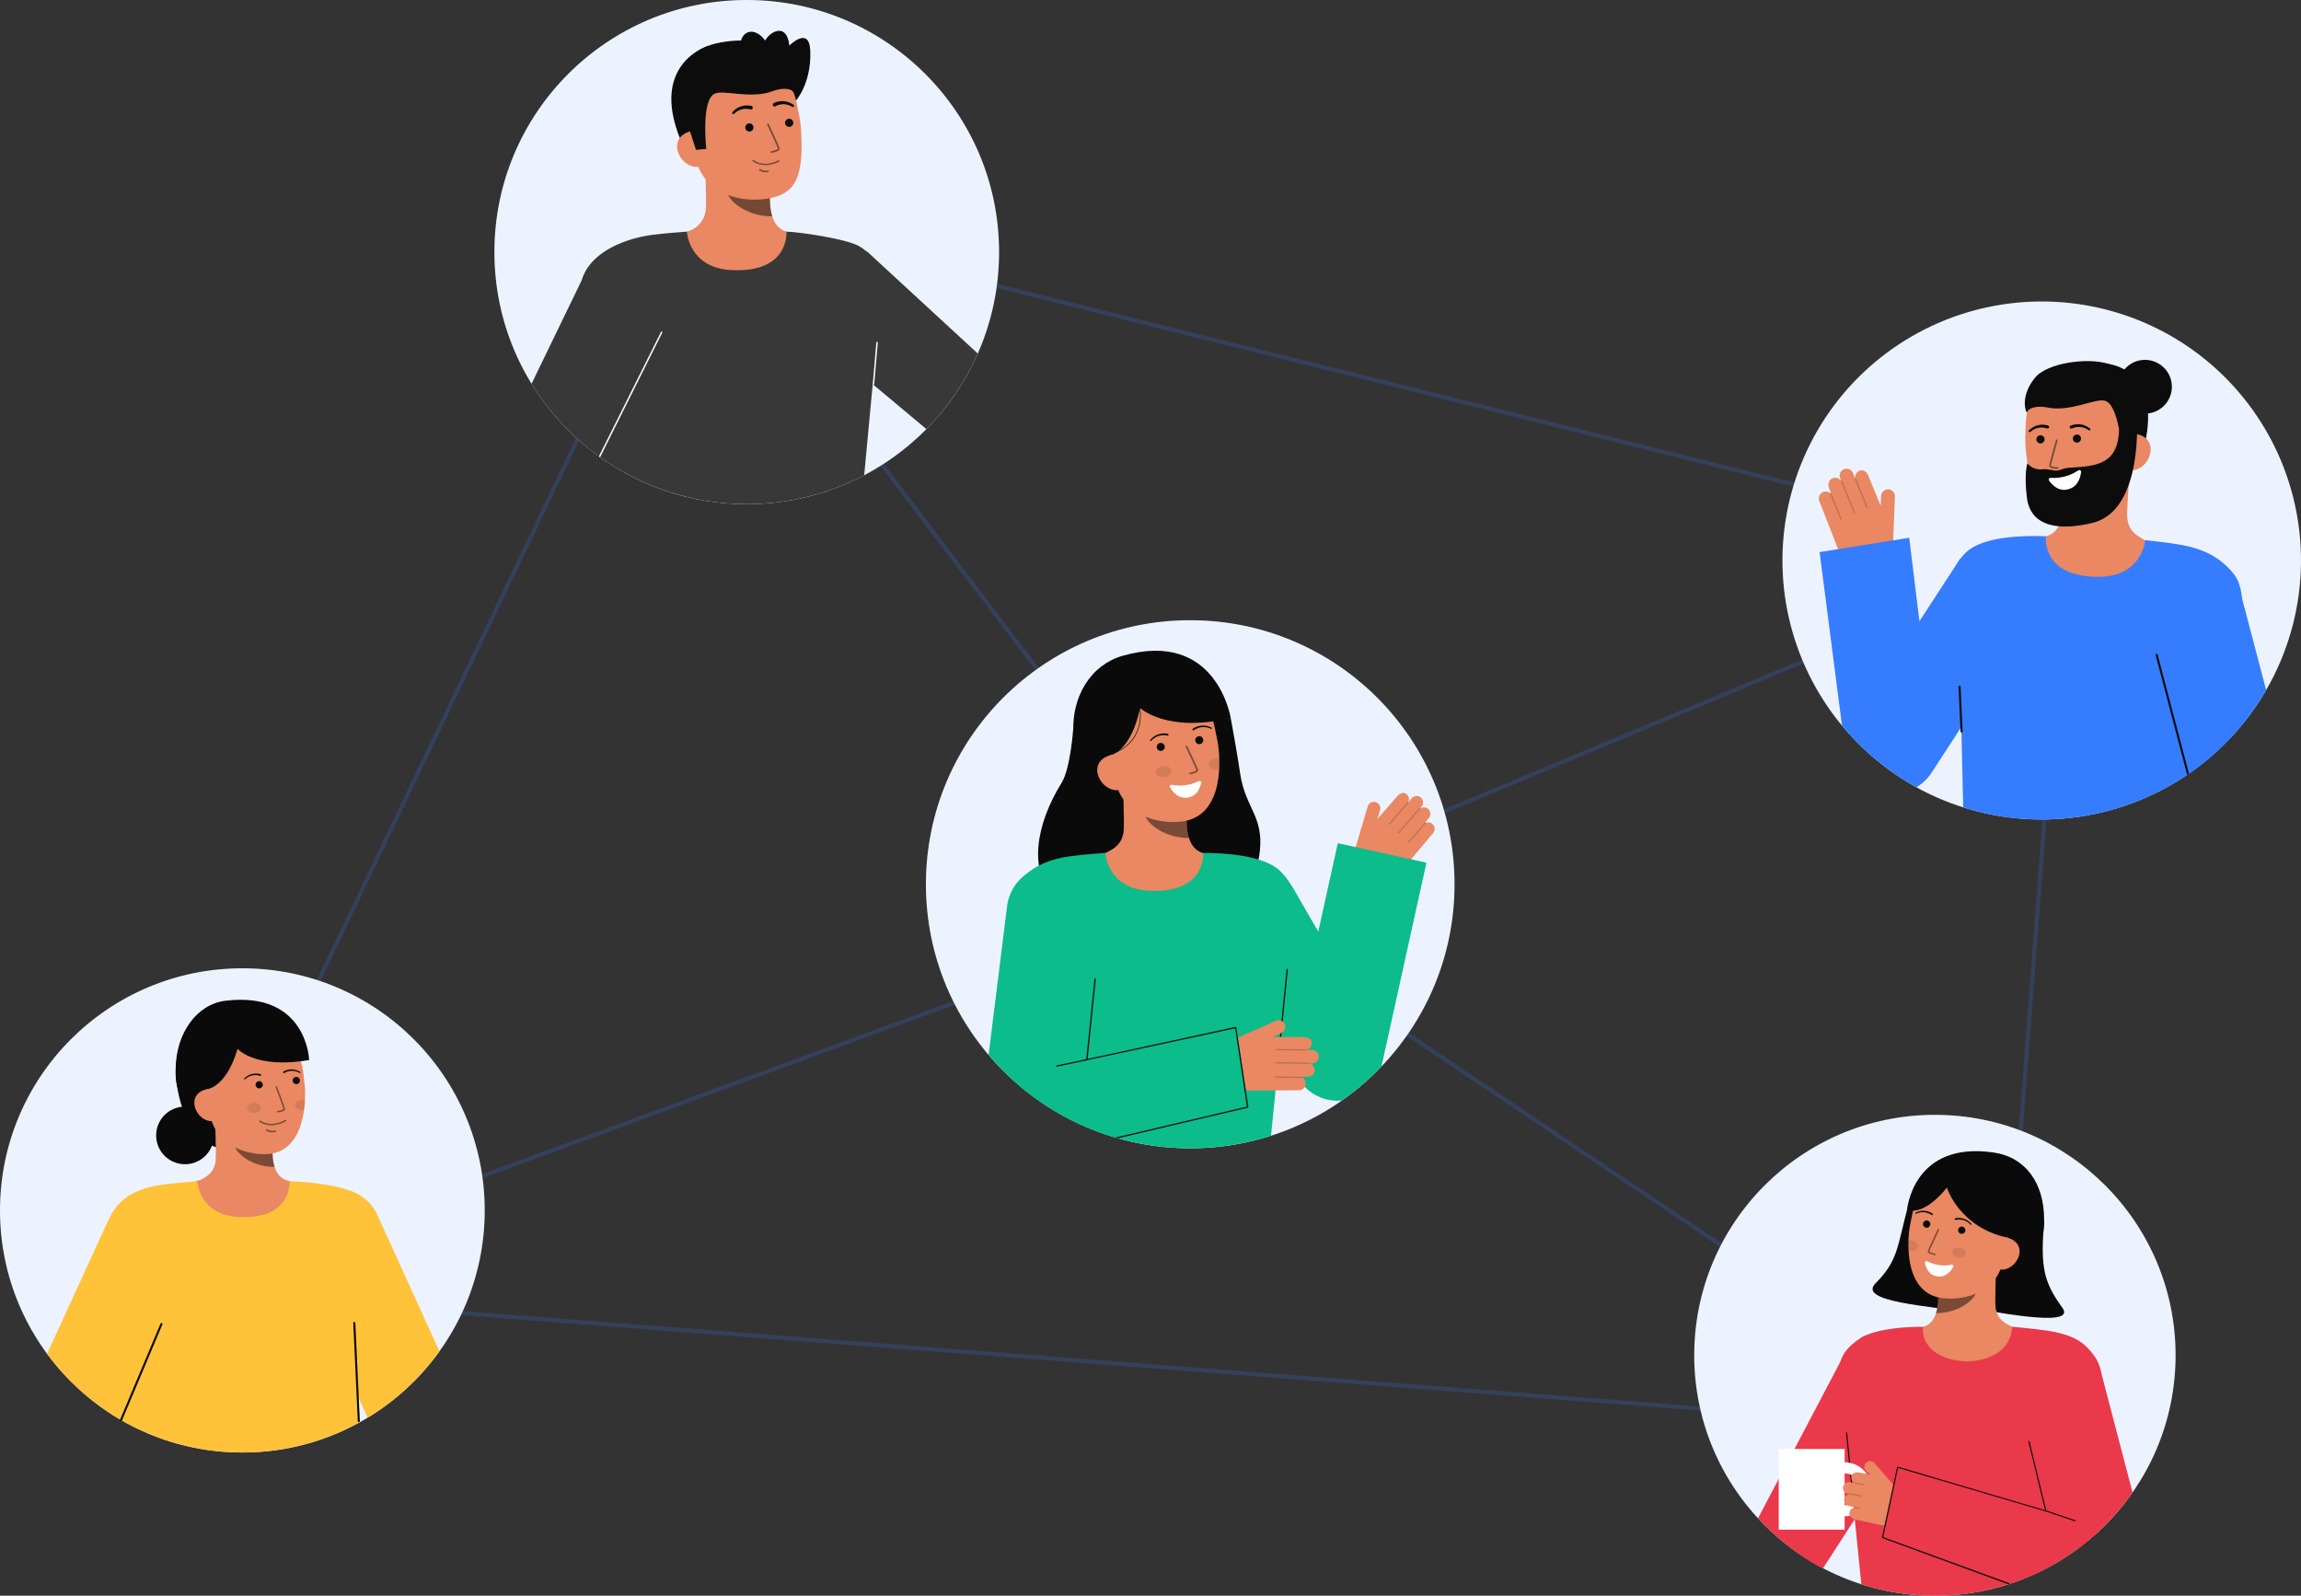 <svg width="398" height="276" viewBox="0 0 398 276" fill="none" xmlns="http://www.w3.org/2000/svg">
<rect x="0" y="0" width="398" height="276" fill="#333333" stroke="none"/>
<g clip-path="url(#clip0_1_252)">
<path opacity="0.2" d="M119.025 35.781L118.742 35.71L28.928 223.547L345.542 247.963L345.899 247.99L357.5 95.509L357.523 95.209L119.025 35.781ZM209.979 156.578L30.174 222.595L119.008 36.809L209.979 156.578ZM210.506 157.144L344.249 247.146L31.135 223.002L210.506 157.144ZM210.671 156.311L119.836 36.717L356.013 95.566L210.671 156.311ZM345.26 246.968L211.302 156.82L356.743 96.034L345.26 246.968Z" fill="#367CFF"/>
<path d="M397.966 98.684C397.68 105.916 395.645 112.97 392.036 119.245C388.427 125.52 383.351 130.829 377.241 134.718C371.132 138.607 364.171 140.96 356.953 141.577C349.734 142.194 342.474 141.056 335.792 138.26C332.658 136.948 329.686 135.28 326.934 133.289C321.674 129.496 317.296 124.612 314.099 118.972V118.967C310.691 112.935 308.73 106.196 308.369 99.279C308.008 92.362 309.258 85.455 312.02 79.102C314.781 72.749 318.981 67.122 324.287 62.663C329.593 58.205 335.862 55.036 342.601 53.406C349.34 51.776 356.366 51.73 363.126 53.27C369.886 54.81 376.196 57.895 381.562 62.283C386.927 66.671 391.2 72.242 394.047 78.558C396.893 84.873 398.234 91.763 397.965 98.684L397.966 98.684Z" fill="white"/>
<path opacity="0.09" d="M397.966 98.684C397.68 105.916 395.645 112.97 392.036 119.245C388.427 125.52 383.351 130.829 377.241 134.718C371.132 138.607 364.171 140.96 356.953 141.577C349.734 142.194 342.474 141.056 335.792 138.26C332.658 136.948 329.686 135.28 326.934 133.289C321.674 129.496 317.296 124.612 314.099 118.972V118.967C310.691 112.935 308.73 106.196 308.369 99.279C308.008 92.362 309.258 85.455 312.02 79.102C314.781 72.749 318.981 67.122 324.287 62.663C329.593 58.205 335.862 55.036 342.601 53.406C349.34 51.776 356.366 51.73 363.126 53.27C369.886 54.81 376.196 57.895 381.562 62.283C386.927 66.671 391.2 72.242 394.047 78.558C396.893 84.873 398.234 91.763 397.965 98.684L397.966 98.684Z" fill="#367CFF"/>
<path d="M363.757 62.831C363.757 62.831 374.478 62.962 370.782 77.722L369.775 77.771L367.731 77.87" fill="#0C0C0C"/>
<path d="M351.786 93.207C351.836 93.203 352.033 102.409 362.745 102.022C370.161 101.755 373.102 94.02 373.272 94.027C372.482 93.827 371.148 93.528 370.802 93.326C369.662 92.656 368.246 91.95 367.959 89.676C367.793 88.366 368.419 81.72 368.357 80.398L356.908 82.489C356.958 85.277 357.818 91.769 353.883 92.76C353.228 92.924 352.524 93.071 351.786 93.207Z" fill="#E98862"/>
<path opacity="0.52" d="M356.448 90.22C356.648 89.654 356.785 89.069 356.858 88.473C357.035 87.115 357.064 85.741 356.942 84.377C359.261 84.155 361.472 83.288 363.322 81.874C363.503 82.659 364.53 86.103 364.179 86.829C363.519 88.203 360.58 90.38 356.448 90.22Z" fill="#0C0C0C"/>
<path d="M359.047 88.593C363.535 88.272 368.949 85.543 369.137 79.468L369.307 73.987C369.495 67.912 366.452 62.889 360.728 62.713C355.003 62.534 350.571 67.328 350.383 73.402L350.308 75.828C350.297 76.662 350.342 77.496 350.445 78.324C350.699 80.512 351.093 83.84 352.536 86.113C353.898 88.258 356.179 88.798 359.047 88.593Z" fill="#E98862"/>
<path d="M368.724 81.308C370.464 81.362 371.932 79.546 371.986 77.808C372.04 76.07 370.659 75.068 368.919 75.014L367.986 76.151L367.228 81.262L368.724 81.308Z" fill="#E98862"/>
<path d="M350.678 80.158C350.992 80.53 351.394 80.818 351.848 80.995C352.303 81.173 352.794 81.234 353.278 81.173C354.312 81.043 354.999 81.467 355.863 81.382C356.588 81.31 356.713 80.975 357.951 80.902C362.728 80.62 366.313 80.319 366.545 74.33L369.585 71.633C369.585 71.633 370.944 88.228 361.959 90.433C356.438 91.788 351.26 91.293 350.594 86.113C350.053 81.904 350.678 80.158 350.678 80.158Z" fill="#0C0C0C"/>
<path d="M352.941 76.692C353.331 76.692 353.647 76.377 353.647 75.988C353.647 75.599 353.331 75.283 352.941 75.283C352.551 75.283 352.236 75.599 352.236 75.988C352.236 76.377 352.551 76.692 352.941 76.692Z" fill="#0C0C0C"/>
<path d="M359.244 76.561C359.633 76.561 359.949 76.246 359.949 75.856C359.949 75.467 359.633 75.152 359.244 75.152C358.854 75.152 358.538 75.467 358.538 75.856C358.538 76.246 358.854 76.561 359.244 76.561Z" fill="#0C0C0C"/>
<path d="M367.044 78.483C367.044 78.483 366.613 69.876 364.013 69.297C362.281 68.912 358.022 71.298 354.131 70.483C352.429 70.127 350.8 70.519 350.62 71.322C350.549 71.64 349.202 68.82 351.941 65.389C354.121 62.657 361.21 61.888 364.363 62.854C373.096 65.53 369.271 75.4 369.271 75.4L368.826 78.356L367.044 78.483Z" fill="#0C0C0C"/>
<path d="M371.012 71.543C373.582 71.543 375.666 69.461 375.666 66.893C375.666 64.326 373.582 62.244 371.012 62.244C368.442 62.244 366.358 64.326 366.358 66.893C366.358 69.461 368.442 71.543 371.012 71.543Z" fill="#0C0C0C"/>
<g opacity="0.52">
<path d="M355.948 81.105H355.937C355.376 81.089 354.438 81 354.449 80.581C354.459 80.234 355.516 76.513 355.637 76.089C355.647 76.053 355.672 76.022 355.705 76.004C355.738 75.985 355.777 75.981 355.813 75.991C355.85 76.001 355.881 76.026 355.899 76.059C355.918 76.092 355.922 76.131 355.912 76.167C355.442 77.815 354.741 80.353 354.734 80.588C354.787 80.688 355.364 80.802 355.945 80.818C355.982 80.818 356.019 80.832 356.046 80.859C356.073 80.885 356.089 80.921 356.089 80.959C356.089 80.997 356.075 81.034 356.048 81.061C356.022 81.088 355.986 81.103 355.948 81.103V81.105Z" fill="#0C0C0C"/>
</g>
<path d="M354.241 73.593C353.662 73.422 353.047 73.41 352.461 73.558C352.173 73.628 351.897 73.742 351.643 73.895C351.391 74.045 351.159 74.226 350.952 74.433C350.917 74.466 350.895 74.51 350.892 74.558C350.89 74.606 350.906 74.653 350.938 74.689C350.97 74.725 351.015 74.747 351.063 74.749C351.111 74.752 351.158 74.735 351.194 74.703L351.205 74.694C351.398 74.52 351.612 74.372 351.841 74.252C352.067 74.132 352.31 74.047 352.562 74C353.058 73.903 353.571 73.939 354.049 74.104L354.068 74.111C354.101 74.124 354.137 74.13 354.174 74.129C354.21 74.128 354.245 74.12 354.278 74.105C354.311 74.09 354.341 74.069 354.366 74.042C354.39 74.016 354.409 73.984 354.422 73.951C354.434 73.916 354.44 73.88 354.438 73.844C354.437 73.808 354.428 73.773 354.413 73.74C354.397 73.707 354.375 73.678 354.348 73.654C354.321 73.63 354.29 73.611 354.256 73.599L354.241 73.593Z" fill="#0C0C0C"/>
<path d="M358.398 74.104C358.857 73.894 359.365 73.808 359.868 73.857C360.123 73.879 360.373 73.94 360.61 74.037C360.85 74.135 361.077 74.262 361.286 74.416L361.297 74.424C361.336 74.449 361.383 74.458 361.428 74.45C361.474 74.442 361.515 74.416 361.542 74.379C361.57 74.342 361.582 74.295 361.576 74.249C361.57 74.203 361.547 74.161 361.511 74.132C361.285 73.945 361.037 73.787 360.771 73.663C360.503 73.535 360.218 73.449 359.924 73.406C359.326 73.317 358.716 73.389 358.156 73.616C358.09 73.644 358.038 73.697 358.011 73.763C357.985 73.83 357.985 73.904 358.012 73.97C358.04 74.036 358.092 74.089 358.158 74.117C358.224 74.144 358.299 74.145 358.365 74.119L358.378 74.113L358.398 74.104Z" fill="#0C0C0C"/>
<path d="M386.978 116.195C386.58 119.205 386.19 123.339 385.842 127.613C384.483 129.058 383.03 130.412 381.492 131.665C380.515 132.458 379.506 133.212 378.466 133.927C372.84 137.763 366.416 140.271 359.678 141.262C352.94 142.253 346.064 141.701 339.571 139.647C339.483 135.677 339.362 130.321 339.242 125.415C339.105 119.755 338.966 114.687 338.891 113.022C338.584 106.414 336.83 102.005 338.156 98.399C338.552 97.332 339.189 96.37 340.018 95.589C343.107 92.569 350.779 92.638 353.856 92.758C353.909 92.76 352.959 99.854 363.083 99.768C370.524 99.707 371.082 93.425 371.082 93.425C371.082 93.425 374.749 93.806 377.184 94.229C381.167 94.926 383.757 96.385 385.772 98.565C387.652 100.597 388.761 102.754 386.978 116.195Z" fill="#367CFF"/>
<path d="M327.459 93.457L327.765 85.887C327.772 85.721 327.744 85.555 327.684 85.4C327.623 85.245 327.53 85.104 327.412 84.986C327.293 84.869 327.152 84.778 326.996 84.718C326.84 84.658 326.674 84.632 326.507 84.64C326.2 84.664 325.914 84.802 325.703 85.026C325.492 85.25 325.372 85.544 325.365 85.852L325.3 87.475L323.16 82.277C322.932 81.695 322.28 81.126 321.643 81.424C321.39 81.523 321.179 81.704 321.043 81.938C320.906 82.173 320.854 82.446 320.893 82.714C320.887 82.715 320.881 82.716 320.876 82.718C320.872 82.721 320.868 82.723 320.864 82.726L320.513 81.829C320.448 81.662 320.346 81.513 320.216 81.39C320.086 81.268 319.93 81.177 319.76 81.123C319.589 81.068 319.409 81.053 319.232 81.077C319.055 81.101 318.885 81.164 318.736 81.262C318.504 81.421 318.333 81.655 318.252 81.924C318.172 82.194 318.187 82.483 318.294 82.743L318.443 83.124C318.434 83.134 318.427 83.145 318.422 83.157C318.261 82.922 318.022 82.753 317.747 82.678C317.473 82.603 317.18 82.629 316.923 82.749C316.645 82.89 316.43 83.13 316.321 83.422C316.213 83.714 316.218 84.036 316.337 84.324L316.708 85.273C316.693 85.263 316.677 85.257 316.659 85.255C316.642 85.253 316.624 85.255 316.607 85.261C316.588 85.27 316.572 85.284 316.56 85.301C316.359 85.132 316.107 85.034 315.844 85.021C315.581 85.008 315.322 85.082 315.105 85.232C314.881 85.393 314.718 85.626 314.642 85.891C314.566 86.157 314.583 86.441 314.688 86.696L317.82 94.702C318.258 95.822 319.021 96.786 320.011 97.47C321.001 98.154 322.173 98.527 323.377 98.541C324.415 98.553 325.417 98.161 326.17 97.447C326.923 96.733 327.367 95.754 327.409 94.718L327.459 93.457Z" fill="#E98862"/>
<g opacity="0.2">
<path d="M322.985 87.871C322.958 87.881 322.928 87.881 322.901 87.869C322.875 87.858 322.854 87.836 322.843 87.809L320.815 82.863C320.808 82.849 320.805 82.834 320.804 82.819C320.804 82.804 320.806 82.789 320.812 82.775C320.817 82.761 320.825 82.748 320.836 82.738C320.846 82.727 320.859 82.719 320.873 82.713C320.887 82.707 320.902 82.704 320.917 82.705C320.932 82.705 320.947 82.708 320.961 82.714C320.974 82.721 320.987 82.729 320.997 82.74C321.007 82.752 321.015 82.765 321.02 82.779L323.048 87.726C323.053 87.739 323.056 87.754 323.056 87.768C323.056 87.783 323.053 87.797 323.047 87.81C323.042 87.824 323.034 87.836 323.023 87.846C323.013 87.856 323.001 87.865 322.987 87.87L322.985 87.871Z" fill="#0C0C0C"/>
</g>
<g opacity="0.2">
<path d="M320.826 88.825C320.799 88.835 320.769 88.835 320.742 88.823C320.715 88.812 320.694 88.79 320.683 88.763L318.42 83.242C318.409 83.215 318.41 83.185 318.421 83.159C318.433 83.132 318.454 83.111 318.481 83.1C318.508 83.09 318.537 83.091 318.564 83.102C318.59 83.113 318.612 83.134 318.624 83.16L320.887 88.681C320.898 88.708 320.898 88.738 320.886 88.765C320.875 88.792 320.853 88.814 320.826 88.825V88.825Z" fill="#0C0C0C"/>
</g>
<g opacity="0.2">
<path d="M318.493 89.871C318.466 89.882 318.436 89.881 318.409 89.869C318.382 89.858 318.361 89.836 318.351 89.809L316.545 85.406C316.534 85.379 316.534 85.348 316.546 85.321C316.557 85.294 316.579 85.273 316.606 85.261C316.633 85.25 316.663 85.251 316.69 85.262C316.717 85.273 316.739 85.295 316.75 85.322L318.556 89.724C318.568 89.752 318.567 89.782 318.556 89.809C318.545 89.836 318.523 89.858 318.496 89.869L318.493 89.871Z" fill="#0C0C0C"/>
</g>
<path d="M352.543 105.325L334.101 133.649C333.43 134.678 332.532 135.54 331.475 136.169C329.903 135.303 328.387 134.341 326.933 133.289C323.836 131.056 321.037 128.438 318.605 125.496L314.731 95.494L330.233 93.012L332.001 107.454L339.084 96.576L352.543 105.325Z" fill="#367CFF"/>
<path d="M354.705 82.65C356.397 82.762 358.077 82.308 359.482 81.359C359.53 81.327 359.587 81.309 359.646 81.307C359.705 81.306 359.763 81.321 359.813 81.351C359.863 81.381 359.904 81.425 359.93 81.478C359.956 81.53 359.967 81.589 359.961 81.647C359.848 82.645 359.355 84.481 357.258 84.715C355.905 84.866 354.924 83.827 354.429 83.137C354.395 83.089 354.375 83.032 354.372 82.974C354.369 82.915 354.383 82.857 354.412 82.806C354.441 82.755 354.484 82.713 354.536 82.685C354.588 82.658 354.646 82.646 354.705 82.65Z" fill="white"/>
<path d="M391.979 119.378C389.254 124.072 385.701 128.235 381.492 131.665C380.515 132.458 379.506 133.212 378.466 133.927L371.263 106.553L387.484 102.291L391.979 119.378Z" fill="#367CFF"/>
<path d="M378.623 133.82C378.572 133.854 378.516 133.891 378.466 133.927C378.415 133.963 378.363 133.998 378.311 134.032L372.822 113.178L373.168 113.088L378.623 133.82Z" fill="#0C0C0C"/>
<path d="M339.286 126.704C339.241 126.702 339.199 126.684 339.167 126.652C339.135 126.621 339.117 126.578 339.115 126.534L338.761 118.763C338.759 118.715 338.775 118.669 338.807 118.634C338.839 118.599 338.884 118.579 338.931 118.576C338.978 118.574 339.025 118.591 339.06 118.623C339.095 118.655 339.115 118.699 339.118 118.747L339.471 126.518C339.473 126.565 339.457 126.611 339.425 126.646C339.393 126.681 339.349 126.702 339.301 126.704H339.286Z" fill="#0C0C0C"/>
<path d="M205.872 198.615C231.121 198.615 251.589 178.168 251.589 152.945C251.589 127.723 231.121 107.276 205.872 107.276C180.623 107.276 160.154 127.723 160.154 152.945C160.154 178.168 180.623 198.615 205.872 198.615Z" fill="white"/>
<path opacity="0.09" d="M251.589 152.944C251.589 161.976 248.908 170.806 243.885 178.316C238.861 185.826 231.721 191.68 223.368 195.136C215.014 198.593 205.822 199.497 196.954 197.735C188.086 195.973 179.94 191.624 173.546 185.237C167.152 178.85 162.798 170.712 161.034 161.853C159.27 152.995 160.176 143.812 163.636 135.467C167.096 127.122 172.956 119.99 180.474 114.972C187.992 109.953 196.831 107.275 205.873 107.275C211.882 107.253 217.837 108.419 223.394 110.706C228.95 112.993 233.999 116.356 238.249 120.602C242.498 124.847 245.865 129.89 248.154 135.441C250.444 140.992 251.611 146.94 251.589 152.944Z" fill="#367CFF"/>
<path d="M185.635 126.008C185.635 126.008 185.175 132.902 183.622 135.404C179.152 142.604 177.857 150.705 182.334 154.938C186.81 159.172 215.362 159.23 217.524 149.495C219.344 141.3 215.438 140.419 214.487 133.658C214.057 130.599 212.873 124.185 212.873 124.185" fill="#0A0A0A"/>
<path d="M210.134 148.067C210.085 148.06 209.538 157.126 198.996 156.337C191.697 155.791 189.095 148.055 188.928 148.055C189.715 147.888 191.04 147.645 191.39 147.459C192.539 146.842 193.961 146.201 194.332 143.971C194.546 142.687 194.183 136.112 194.296 134.812L205.499 137.31C205.342 140.055 204.247 146.421 208.087 147.548C208.724 147.733 209.412 147.904 210.134 148.067Z" fill="#E98862"/>
<path opacity="0.5" d="M205.654 144.945C205.478 144.38 205.365 143.797 205.317 143.208C205.194 141.863 205.218 140.508 205.39 139.168C203.113 138.861 200.968 137.923 199.198 136.459C198.99 137.226 197.846 140.58 198.163 141.309C198.763 142.687 201.575 144.945 205.654 144.945Z" fill="#0C0C0C"/>
<path d="M204.205 142.121C199.788 142.548 194.073 140.782 192.89 134.907L191.821 129.605C190.637 123.729 192.767 118.345 198.305 117.231C203.843 116.118 208.943 120.047 210.126 125.925L210.599 128.272C211.054 130.526 212.086 141.359 204.205 142.121Z" fill="#E98862"/>
<path opacity="0.1" d="M201.397 134.422C202.124 134.336 202.662 133.834 202.598 133.301C202.534 132.768 201.894 132.407 201.167 132.493C200.44 132.58 199.902 133.082 199.966 133.615C200.03 134.147 200.67 134.509 201.397 134.422Z" fill="#0C0C0C"/>
<path opacity="0.1" d="M209.078 132.292C209.143 132.823 209.784 133.183 210.511 133.099C210.636 133.084 210.76 133.056 210.88 133.015C210.913 132.381 210.916 131.771 210.897 131.206C210.695 131.156 210.486 131.144 210.279 131.171C209.552 131.256 209.015 131.758 209.078 132.292Z" fill="#0C0C0C"/>
<path opacity="0.5" d="M205.866 133.935H205.877C206.101 133.888 206.323 133.829 206.541 133.757C206.866 133.65 207.29 133.47 207.232 133.176C207.165 132.841 205.519 129.414 205.331 129.024C205.314 128.992 205.285 128.968 205.25 128.957C205.215 128.946 205.177 128.948 205.144 128.964C205.111 128.98 205.086 129.008 205.073 129.042C205.06 129.076 205.06 129.113 205.074 129.147C205.776 130.609 206.907 133.007 206.952 133.232C206.917 133.338 206.378 133.543 205.821 133.655C205.785 133.663 205.754 133.684 205.734 133.715C205.714 133.745 205.706 133.781 205.712 133.817C205.717 133.853 205.737 133.885 205.765 133.907C205.794 133.929 205.83 133.94 205.866 133.936V133.935Z" fill="#0C0C0C"/>
<path d="M187.402 131.508L192.367 130.539C196.118 128.971 197.182 122.443 197.182 122.443C197.182 122.443 201.811 126.846 212.873 124.184C212.873 124.184 210.47 108.757 194.136 113.44C188.869 114.949 185.138 120.312 185.693 127.415C186.081 132.394 187.402 131.508 187.402 131.508Z" fill="#0A0A0A"/>
<path d="M193.594 136.628C191.911 136.966 190.184 135.442 189.847 133.76C189.51 132.079 190.686 130.877 192.369 130.539L193.463 131.491L195.042 136.337L193.594 136.628Z" fill="#E98862"/>
<path d="M206.525 126.29C206.946 125.993 207.439 125.812 207.952 125.766C208.21 125.742 208.471 125.756 208.724 125.809C208.98 125.861 209.229 125.945 209.464 126.058L209.471 126.062C209.497 126.072 209.526 126.072 209.552 126.062C209.578 126.052 209.599 126.032 209.611 126.007C209.623 125.982 209.624 125.953 209.616 125.926C209.607 125.9 209.588 125.878 209.564 125.864C209.315 125.733 209.05 125.634 208.776 125.569C208.501 125.501 208.216 125.476 207.933 125.494C207.36 125.525 206.805 125.71 206.327 126.028C206.309 126.04 206.293 126.055 206.28 126.074C206.268 126.092 206.259 126.112 206.255 126.133C206.25 126.155 206.25 126.177 206.255 126.199C206.259 126.22 206.267 126.241 206.28 126.259C206.292 126.277 206.308 126.292 206.327 126.304C206.345 126.316 206.366 126.324 206.387 126.328C206.409 126.331 206.431 126.331 206.453 126.326C206.474 126.321 206.494 126.312 206.512 126.299L206.515 126.296L206.525 126.29Z" fill="#0C0C0C"/>
<path d="M201.989 126.916C201.426 126.804 200.842 126.846 200.3 127.036C200.032 127.128 199.779 127.26 199.55 127.428C199.322 127.593 199.116 127.786 198.936 128.003C198.918 128.024 198.909 128.052 198.911 128.08C198.912 128.108 198.925 128.135 198.946 128.154C198.967 128.173 198.994 128.183 199.023 128.182C199.051 128.181 199.078 128.17 199.098 128.149L199.103 128.143C199.277 127.948 199.474 127.775 199.69 127.63C199.904 127.484 200.139 127.371 200.387 127.295C200.879 127.141 201.404 127.119 201.907 127.233L201.919 127.236C201.94 127.242 201.962 127.243 201.984 127.24C202.005 127.237 202.026 127.23 202.045 127.219C202.064 127.207 202.08 127.193 202.093 127.175C202.106 127.158 202.115 127.138 202.12 127.116C202.126 127.095 202.126 127.073 202.123 127.052C202.119 127.03 202.112 127.01 202.1 126.991C202.089 126.973 202.073 126.957 202.056 126.944C202.038 126.932 202.018 126.923 201.996 126.918L201.989 126.916Z" fill="#0C0C0C"/>
<path d="M192.371 130.458C195.708 129.217 196.816 126.915 197.157 125.201C197.378 124.058 197.357 122.882 197.096 121.748L196.993 121.776C197.25 122.896 197.27 124.057 197.051 125.184C196.715 126.869 195.624 129.135 192.333 130.358L192.371 130.458Z" fill="#0C0C0C"/>
<path d="M234.568 146.261L236.567 139.488C236.611 139.339 236.685 139.201 236.785 139.083C236.886 138.964 237.009 138.868 237.149 138.8C237.288 138.732 237.441 138.694 237.596 138.687C237.751 138.681 237.906 138.708 238.05 138.764C238.314 138.878 238.525 139.085 238.645 139.345C238.764 139.606 238.782 139.901 238.696 140.175L238.268 141.627L241.712 137.678C242.088 137.232 242.833 136.925 243.306 137.378C243.5 137.541 243.632 137.764 243.682 138.012C243.732 138.259 243.696 138.517 243.581 138.741C243.586 138.744 243.591 138.747 243.596 138.75C243.599 138.753 243.601 138.757 243.603 138.761L244.182 138.073C244.29 137.946 244.424 137.844 244.575 137.775C244.727 137.706 244.892 137.672 245.059 137.675C245.225 137.678 245.389 137.718 245.538 137.793C245.687 137.867 245.817 137.973 245.92 138.104C246.077 138.314 246.158 138.571 246.148 138.833C246.139 139.095 246.039 139.345 245.867 139.543L245.621 139.835C245.626 139.846 245.629 139.859 245.63 139.871C245.842 139.712 246.104 139.634 246.369 139.65C246.634 139.666 246.884 139.776 247.076 139.96C247.279 140.167 247.397 140.443 247.405 140.733C247.414 141.023 247.312 141.306 247.122 141.524L246.51 142.251C246.525 142.246 246.542 142.246 246.558 142.25C246.574 142.253 246.589 142.26 246.602 142.271C246.616 142.284 246.627 142.301 246.632 142.32C246.86 142.231 247.112 142.22 247.348 142.288C247.584 142.356 247.791 142.499 247.937 142.696C248.086 142.906 248.16 143.16 248.147 143.417C248.134 143.674 248.035 143.919 247.865 144.113L242.704 150.244C241.982 151.101 241.02 151.724 239.941 152.032C238.863 152.34 237.716 152.319 236.65 151.971C235.73 151.672 234.964 151.027 234.513 150.172C234.062 149.317 233.963 148.32 234.237 147.393L234.568 146.261Z" fill="#E98862"/>
<g opacity="0.2">
<path d="M240.189 142.669C240.21 142.685 240.237 142.693 240.263 142.691C240.29 142.689 240.314 142.677 240.332 142.657L243.603 138.897C243.621 138.876 243.63 138.849 243.628 138.822C243.626 138.795 243.613 138.77 243.593 138.752C243.572 138.734 243.545 138.725 243.518 138.727C243.49 138.729 243.465 138.741 243.447 138.762L240.176 142.521C240.167 142.532 240.161 142.543 240.156 142.556C240.152 142.569 240.15 142.583 240.151 142.596C240.152 142.61 240.156 142.623 240.162 142.635C240.168 142.647 240.176 142.658 240.187 142.667L240.189 142.669Z" fill="#0C0C0C"/>
</g>
<g opacity="0.2">
<path d="M241.81 144.155C241.83 144.172 241.857 144.18 241.883 144.178C241.91 144.176 241.935 144.163 241.952 144.143L245.602 139.948C245.611 139.937 245.618 139.925 245.622 139.913C245.627 139.9 245.628 139.886 245.627 139.873C245.627 139.859 245.623 139.846 245.617 139.834C245.611 139.822 245.602 139.811 245.592 139.802C245.571 139.785 245.544 139.777 245.517 139.779C245.49 139.781 245.465 139.793 245.447 139.812L241.799 144.008C241.79 144.018 241.783 144.03 241.779 144.043C241.775 144.056 241.773 144.07 241.774 144.083C241.775 144.097 241.778 144.11 241.784 144.122C241.791 144.134 241.799 144.145 241.809 144.154L241.81 144.155Z" fill="#0C0C0C"/>
</g>
<g opacity="0.2">
<path d="M243.555 145.776C243.576 145.792 243.602 145.801 243.629 145.798C243.655 145.796 243.68 145.784 243.698 145.764L246.609 142.417C246.626 142.396 246.633 142.37 246.631 142.344C246.628 142.317 246.616 142.293 246.596 142.276C246.576 142.258 246.55 142.249 246.523 142.251C246.497 142.252 246.472 142.263 246.454 142.282L243.542 145.629C243.533 145.639 243.526 145.651 243.522 145.664C243.517 145.677 243.516 145.69 243.517 145.704C243.518 145.717 243.521 145.73 243.527 145.742C243.533 145.754 243.542 145.765 243.552 145.774L243.555 145.776Z" fill="#0C0C0C"/>
</g>
<path d="M246.73 149.218L239.004 184.231C238.987 184.309 238.969 184.391 238.947 184.469C237.212 186.283 235.333 187.953 233.327 189.463C232.924 189.763 232.521 190.059 232.107 190.344C231.851 190.373 231.593 190.387 231.336 190.387C229.959 190.386 228.606 190.024 227.414 189.337C226.221 188.649 225.231 187.66 224.541 186.469L209.818 161.019L223.414 153.173L228.021 161.137L231.396 145.841L246.73 149.218Z" fill="#0CBC8B"/>
<path d="M222.953 165.181C222.907 165.736 222.814 166.728 222.686 168.032C222.043 174.702 220.541 189.567 219.845 196.436C211.055 199.244 201.621 199.339 192.775 196.711H192.771C186.239 194.757 180.227 191.366 175.179 186.786C175.207 180.644 175.118 173.736 174.704 169.294C173.466 156.022 174.637 153.945 176.56 152.023C176.717 151.866 176.881 151.713 177.045 151.563C179.033 149.76 181.527 148.583 185.163 148.091C187.569 147.767 191.187 147.532 191.187 147.532C191.187 147.532 191.494 153.727 198.799 154.069C208.744 154.536 208.08 147.532 208.13 147.532C210.632 147.532 216.198 147.688 219.71 149.474C219.713 149.474 219.713 149.474 219.717 149.478C220.424 149.822 221.067 150.283 221.619 150.843C225.641 155.1 223.656 156.92 222.953 165.181Z" fill="#0CBC8B"/>
<path d="M207.347 135.093C205.912 135.822 204.274 136.053 202.694 135.749C202.639 135.738 202.582 135.744 202.53 135.764C202.479 135.785 202.434 135.82 202.401 135.865C202.369 135.91 202.349 135.963 202.346 136.019C202.343 136.075 202.355 136.13 202.382 136.179C202.854 137.008 203.972 138.427 205.889 137.849C207.128 137.475 207.596 136.203 207.769 135.415C207.781 135.361 207.777 135.304 207.758 135.252C207.739 135.199 207.705 135.154 207.661 135.12C207.616 135.086 207.563 135.066 207.508 135.061C207.452 135.056 207.396 135.068 207.347 135.093Z" fill="white"/>
<path d="M207.437 128.718C207.82 128.718 208.13 128.408 208.13 128.025C208.13 127.642 207.82 127.332 207.437 127.332C207.054 127.332 206.743 127.642 206.743 128.025C206.743 128.408 207.054 128.718 207.437 128.718Z" fill="#0C0C0C"/>
<path d="M200.773 129.883C201.156 129.883 201.466 129.573 201.466 129.19C201.466 128.808 201.156 128.498 200.773 128.498C200.39 128.498 200.08 128.808 200.08 129.19C200.08 129.573 200.39 129.883 200.773 129.883Z" fill="#0C0C0C"/>
<path d="M221.42 180.133C221.416 180.133 221.411 180.133 221.407 180.133C221.378 180.129 221.353 180.114 221.336 180.092C221.319 180.069 221.311 180.04 221.315 180.012L222.541 167.675C222.543 167.661 222.547 167.648 222.554 167.635C222.561 167.623 222.571 167.612 222.582 167.604C222.593 167.595 222.606 167.589 222.62 167.586C222.634 167.582 222.648 167.582 222.662 167.584C222.69 167.588 222.715 167.603 222.733 167.625C222.75 167.648 222.757 167.676 222.753 167.704L221.528 180.042C221.524 180.067 221.511 180.091 221.491 180.107C221.471 180.124 221.446 180.133 221.42 180.133Z" fill="#0C0C0C"/>
<path d="M214.001 179.539L220.7 176.55C220.847 176.484 221.007 176.45 221.168 176.45C221.329 176.449 221.488 176.482 221.636 176.546C221.783 176.61 221.916 176.704 222.025 176.822C222.135 176.941 222.218 177.08 222.27 177.232C222.359 177.516 222.338 177.823 222.213 178.092C222.087 178.362 221.866 178.576 221.592 178.692L220.156 179.334L225.6 179.39C226.206 179.385 226.951 179.767 226.911 180.445C226.913 180.708 226.825 180.963 226.663 181.169C226.501 181.375 226.274 181.521 226.019 181.581C226.02 181.587 226.021 181.593 226.021 181.598C226.021 181.603 226.02 181.607 226.019 181.612L226.952 181.605C227.125 181.604 227.296 181.641 227.452 181.714C227.609 181.788 227.747 181.895 227.857 182.028C227.966 182.161 228.045 182.317 228.087 182.484C228.129 182.652 228.133 182.826 228.099 182.995C228.039 183.261 227.89 183.498 227.676 183.666C227.463 183.835 227.198 183.925 226.926 183.922L226.528 183.925C226.523 183.937 226.516 183.947 226.507 183.956C226.776 184.016 227.014 184.17 227.18 184.39C227.346 184.61 227.428 184.882 227.412 185.156C227.385 185.456 227.246 185.735 227.022 185.937C226.799 186.14 226.507 186.25 226.205 186.247L225.219 186.254C225.233 186.264 225.244 186.277 225.252 186.292C225.26 186.307 225.265 186.323 225.265 186.34C225.264 186.361 225.257 186.38 225.246 186.397C225.471 186.517 225.65 186.708 225.755 186.94C225.861 187.172 225.887 187.432 225.83 187.68C225.765 187.939 225.615 188.169 225.403 188.332C225.191 188.496 224.93 188.583 224.663 188.579L216.338 188.639C215.173 188.647 214.033 188.308 213.062 187.664C212.092 187.021 211.336 186.102 210.892 185.027C210.508 184.1 210.502 183.059 210.874 182.128C211.246 181.196 211.967 180.445 212.884 180.036L214.001 179.539Z" fill="#E98862"/>
<g opacity="0.2">
<path d="M220.63 181.552C220.63 181.58 220.641 181.608 220.661 181.628C220.681 181.648 220.709 181.659 220.737 181.659L225.914 181.706C225.943 181.706 225.97 181.695 225.99 181.675C226.01 181.655 226.022 181.628 226.022 181.6C226.022 181.571 226.011 181.544 225.991 181.524C225.972 181.503 225.944 181.492 225.916 181.492L220.738 181.445C220.71 181.445 220.683 181.456 220.662 181.476C220.642 181.496 220.631 181.524 220.631 181.552H220.63Z" fill="#0C0C0C"/>
</g>
<g opacity="0.2">
<path d="M220.547 183.833C220.547 183.862 220.558 183.889 220.578 183.909C220.598 183.929 220.625 183.94 220.654 183.94L226.431 183.992C226.459 183.992 226.487 183.981 226.507 183.961C226.527 183.941 226.538 183.914 226.538 183.885C226.537 183.857 226.526 183.831 226.506 183.811C226.486 183.791 226.459 183.779 226.431 183.779L220.653 183.726C220.625 183.726 220.598 183.738 220.578 183.758C220.557 183.778 220.547 183.805 220.547 183.833Z" fill="#0C0C0C"/>
</g>
<g opacity="0.2">
<path d="M220.442 186.301C220.442 186.33 220.453 186.357 220.473 186.377C220.493 186.397 220.52 186.408 220.549 186.408L225.157 186.45C225.186 186.45 225.213 186.439 225.233 186.419C225.253 186.399 225.264 186.371 225.264 186.343C225.264 186.315 225.253 186.287 225.233 186.267C225.213 186.247 225.186 186.236 225.157 186.236L220.549 186.195C220.52 186.195 220.493 186.206 220.473 186.226C220.453 186.246 220.442 186.273 220.442 186.302V186.301Z" fill="#0C0C0C"/>
</g>
<path d="M215.92 191.456L192.775 196.711H192.771C186.239 194.757 180.227 191.366 175.179 186.786C174.637 186.295 174.106 185.791 173.587 185.275C172.683 184.373 171.819 183.436 170.993 182.462L174.233 156.426C174.587 154.327 175.76 152.454 177.496 151.22C179.232 149.985 181.387 149.49 183.488 149.843C185.589 150.196 187.464 151.369 188.699 153.103C189.935 154.836 190.431 156.99 190.077 159.088L188.029 183.535L213.836 177.7L215.92 191.456Z" fill="#0CBC8B"/>
<path d="M182.809 184.496C182.795 184.497 182.78 184.495 182.767 184.491C182.754 184.486 182.741 184.479 182.731 184.47C182.72 184.461 182.711 184.45 182.705 184.437C182.698 184.425 182.695 184.411 182.694 184.397C182.693 184.383 182.694 184.369 182.699 184.355C182.703 184.342 182.71 184.33 182.719 184.319C182.728 184.308 182.74 184.299 182.752 184.293C182.765 184.287 182.779 184.283 182.793 184.282L187.967 183.177C187.981 183.175 187.995 183.175 188.009 183.179C188.022 183.182 188.035 183.188 188.047 183.196C188.058 183.205 188.067 183.215 188.075 183.227C188.082 183.239 188.087 183.253 188.089 183.267C188.091 183.281 188.09 183.295 188.087 183.308C188.083 183.322 188.077 183.335 188.069 183.346C188.061 183.357 188.05 183.367 188.038 183.374C188.026 183.381 188.013 183.386 187.999 183.388L182.823 184.493C182.818 184.495 182.813 184.495 182.809 184.496Z" fill="#0C0C0C"/>
<path d="M215.92 191.456C215.926 191.484 215.921 191.512 215.906 191.536C215.892 191.56 215.869 191.577 215.842 191.585L193.357 196.878C193.214 196.839 193.075 196.8 192.936 196.757L215.685 191.406L213.658 177.86L188.004 183.389C187.987 183.392 187.97 183.39 187.954 183.386C187.938 183.381 187.923 183.372 187.911 183.361C187.901 183.348 187.893 183.333 187.888 183.317C187.883 183.301 187.881 183.285 187.883 183.268L189.321 169.298C189.323 169.284 189.328 169.271 189.336 169.259C189.344 169.247 189.354 169.237 189.365 169.229C189.377 169.221 189.39 169.215 189.404 169.212C189.418 169.21 189.432 169.209 189.446 169.212C189.474 169.216 189.499 169.232 189.515 169.254C189.532 169.277 189.539 169.306 189.535 169.333L188.118 183.161L213.704 177.621C213.718 177.618 213.732 177.617 213.747 177.619C213.761 177.622 213.774 177.627 213.786 177.636C213.798 177.642 213.809 177.651 213.818 177.662C213.826 177.673 213.833 177.686 213.836 177.7L215.92 191.456Z" fill="#0C0C0C"/>
<path d="M41.92 251.234C65.072 251.234 83.84 232.486 83.84 209.358C83.84 186.23 65.072 167.482 41.92 167.482C18.768 167.482 0 186.23 0 209.358C0 232.486 18.768 251.234 41.92 251.234Z" fill="white"/>
<path opacity="0.09" d="M41.92 251.234C65.072 251.234 83.84 232.486 83.84 209.358C83.84 186.23 65.072 167.482 41.92 167.482C18.768 167.482 0 186.23 0 209.358C0 232.486 18.768 251.234 41.92 251.234Z" fill="#367CFF"/>
<path d="M30.376 185.606C30.376 185.606 30.83 198.218 39.257 198.798L40.684 182.166L30.376 185.606Z" fill="#0A0A0A"/>
<path d="M31.999 201.374C34.756 201.374 36.991 199.141 36.991 196.387C36.991 193.633 34.756 191.4 31.999 191.4C29.242 191.4 27.006 193.633 27.006 196.387C27.006 199.141 29.242 201.374 31.999 201.374Z" fill="#0A0A0A"/>
<path d="M51.532 204.651C51.487 204.645 50.994 212.824 41.484 212.111C34.9 211.619 32.552 204.641 32.402 204.641C33.154 204.516 33.896 204.336 34.622 204.103C35.659 203.546 36.942 202.968 37.276 200.956C37.468 199.797 37.142 193.866 37.242 192.694L47.349 194.947C47.206 197.424 46.219 203.166 49.683 204.183C50.259 204.351 50.88 204.506 51.532 204.651Z" fill="#E98862"/>
<path opacity="0.5" d="M47.49 201.835C47.332 201.325 47.23 200.799 47.186 200.267C47.075 199.053 47.097 197.831 47.252 196.623C45.198 196.346 43.263 195.499 41.666 194.178C41.479 194.87 40.447 197.896 40.733 198.553C41.273 199.8 43.811 201.835 47.49 201.835Z" fill="#0C0C0C"/>
<path d="M45.907 199.632C41.904 199.683 36.9 197.665 36.28 192.294L35.72 187.446C35.1 182.075 37.421 177.393 42.484 176.811C47.547 176.228 51.833 180.146 52.454 185.518L52.702 187.663C52.94 189.726 53.049 199.541 45.907 199.632Z" fill="#E98862"/>
<path d="M51.251 187.519C51.597 187.519 51.878 187.239 51.878 186.892C51.878 186.546 51.597 186.265 51.251 186.265C50.904 186.265 50.623 186.546 50.623 186.892C50.623 187.239 50.904 187.519 51.251 187.519Z" fill="#0C0C0C"/>
<path d="M44.835 188.252C45.181 188.252 45.462 187.972 45.462 187.625C45.462 187.279 45.181 186.998 44.835 186.998C44.488 186.998 44.207 187.279 44.207 187.625C44.207 187.972 44.488 188.252 44.835 188.252Z" fill="#0C0C0C"/>
<path opacity="0.5" d="M48.019 192.399H48.029C48.234 192.374 48.437 192.337 48.639 192.29C48.939 192.217 49.335 192.089 49.304 191.82C49.268 191.514 48.048 188.308 47.909 187.944C47.903 187.928 47.894 187.914 47.882 187.901C47.871 187.889 47.857 187.879 47.842 187.873C47.826 187.866 47.809 187.862 47.793 187.861C47.776 187.861 47.759 187.864 47.743 187.87C47.727 187.876 47.713 187.885 47.701 187.896C47.688 187.908 47.679 187.922 47.672 187.937C47.665 187.953 47.661 187.969 47.66 187.986C47.66 188.003 47.663 188.02 47.669 188.036C48.19 189.4 49.025 191.643 49.048 191.85C48.727 192.03 48.367 192.131 47.999 192.144C47.965 192.147 47.934 192.163 47.911 192.189C47.889 192.215 47.878 192.248 47.881 192.282C47.883 192.316 47.899 192.347 47.925 192.37C47.951 192.392 47.985 192.403 48.019 192.4V192.399Z" fill="#0C0C0C"/>
<path opacity="0.5" d="M47.114 194.635C47.936 194.588 48.736 194.348 49.449 193.936C49.477 193.919 49.497 193.891 49.505 193.859C49.514 193.827 49.509 193.793 49.493 193.765C49.477 193.736 49.451 193.714 49.419 193.704C49.388 193.694 49.354 193.697 49.324 193.711C47.785 194.562 46.312 194.611 45.067 193.854C45.042 193.838 45.016 193.823 44.989 193.81C44.958 193.798 44.924 193.798 44.893 193.811C44.863 193.823 44.838 193.847 44.825 193.877C44.811 193.908 44.81 193.942 44.821 193.973C44.832 194.004 44.855 194.03 44.885 194.045C44.894 194.05 44.91 194.06 44.933 194.073C45.588 194.473 46.347 194.669 47.114 194.635Z" fill="#0C0C0C"/>
<path d="M31.604 188.824L36.141 188.327C39.63 187.202 41.08 181.412 41.08 181.412C41.08 181.412 44.207 184.964 53.474 183.342C53.474 183.342 53.115 171.408 39.022 173.088C34.114 173.674 30.414 178.59 30.376 185.017C30.35 189.521 31.604 188.824 31.604 188.824Z" fill="#0A0A0A"/>
<path d="M36.783 193.894C35.245 194.072 33.808 192.571 33.63 191.034C33.453 189.497 34.602 188.506 36.141 188.329L37.052 189.267L38.106 193.742L36.783 193.894Z" fill="#E98862"/>
<path d="M49.031 185.328C49.484 185.077 49.997 184.952 50.516 184.967C50.772 184.973 51.026 185.017 51.268 185.098C51.51 185.177 51.74 185.286 51.954 185.423C51.975 185.437 51.991 185.458 51.997 185.483C52.003 185.507 51.999 185.533 51.986 185.555C51.974 185.577 51.953 185.594 51.929 185.601C51.904 185.608 51.878 185.605 51.856 185.594L51.849 185.59C51.647 185.47 51.43 185.376 51.203 185.31C50.979 185.243 50.746 185.21 50.513 185.213C50.047 185.215 49.591 185.341 49.19 185.576L49.18 185.582C49.164 185.593 49.145 185.601 49.126 185.604C49.106 185.608 49.086 185.607 49.067 185.603C49.047 185.599 49.029 185.59 49.013 185.579C48.997 185.567 48.983 185.553 48.973 185.536C48.962 185.519 48.956 185.5 48.953 185.48C48.95 185.461 48.951 185.441 48.956 185.422C48.961 185.402 48.97 185.384 48.982 185.369C48.994 185.353 49.009 185.34 49.027 185.33L49.031 185.328Z" fill="#0C0C0C"/>
<path d="M44.965 186.075C44.521 185.934 44.048 185.914 43.594 186.016C43.365 186.066 43.146 186.15 42.942 186.266C42.736 186.381 42.546 186.521 42.376 186.683L42.37 186.688C42.351 186.702 42.327 186.709 42.303 186.707C42.279 186.705 42.256 186.694 42.24 186.676C42.223 186.659 42.214 186.636 42.213 186.612C42.212 186.587 42.221 186.564 42.236 186.545C42.414 186.364 42.614 186.206 42.831 186.075C43.05 185.942 43.288 185.843 43.536 185.78C44.038 185.65 44.566 185.657 45.064 185.8C45.084 185.805 45.102 185.814 45.117 185.826C45.133 185.838 45.146 185.853 45.156 185.87C45.166 185.888 45.172 185.907 45.175 185.926C45.177 185.946 45.175 185.966 45.169 185.985C45.164 186.004 45.154 186.022 45.142 186.037C45.129 186.052 45.113 186.065 45.096 186.074C45.078 186.083 45.059 186.089 45.039 186.09C45.019 186.092 44.999 186.089 44.98 186.083H44.976L44.965 186.075Z" fill="#0C0C0C"/>
<path opacity="0.52" d="M47.2 195.849C47.349 195.843 47.496 195.824 47.642 195.793C47.675 195.785 47.703 195.765 47.72 195.737C47.738 195.708 47.744 195.674 47.737 195.642C47.73 195.609 47.711 195.58 47.683 195.562C47.656 195.543 47.622 195.536 47.589 195.541C47.362 195.608 47.123 195.625 46.888 195.592C46.653 195.559 46.429 195.476 46.229 195.349C46.202 195.327 46.168 195.317 46.135 195.32C46.1 195.324 46.069 195.34 46.048 195.367C46.026 195.393 46.016 195.427 46.019 195.461C46.023 195.495 46.04 195.526 46.066 195.547C46.398 195.776 46.798 195.882 47.2 195.849Z" fill="#0C0C0C"/>
<path opacity="0.1" d="M43.965 192.499C44.626 192.475 45.147 192.065 45.13 191.581C45.113 191.097 44.564 190.724 43.904 190.747C43.244 190.77 42.723 191.181 42.74 191.665C42.757 192.148 43.306 192.522 43.965 192.499Z" fill="#0C0C0C"/>
<path opacity="0.1" d="M51.029 191.164C51.047 191.647 51.596 192.019 52.256 191.997C52.37 191.993 52.484 191.977 52.594 191.95C52.673 191.382 52.72 190.834 52.746 190.325C52.569 190.265 52.381 190.238 52.194 190.246C51.535 190.268 51.014 190.678 51.029 191.164Z" fill="#0C0C0C"/>
<path d="M65.736 213.265C65.708 216.121 64.727 219.525 64.377 223.639C64.284 224.737 61.925 227.913 61.582 231.445C61.151 235.944 62.111 242.96 62.239 245.993C55.608 249.658 48.108 251.461 40.533 251.21C32.959 250.959 25.595 248.664 19.221 244.567C19.05 236.775 18.847 227.154 18.586 224.847C17.741 217.233 17.969 212.417 19.189 210.164C21.184 206.485 24.735 205.362 28.45 204.856C30.719 204.55 34.127 204.332 34.127 204.332C34.127 204.332 34.416 210.168 41.303 210.492C50.678 210.934 50.053 204.332 50.099 204.332C53.5 204.332 59.945 205.145 62.414 206.827C65.033 208.606 65.769 210.717 65.736 213.265Z" fill="#FFC239"/>
<path d="M33.349 217.707L20.631 245.432C15.748 242.552 11.499 238.714 8.141 234.15L18.75 211.022L33.349 217.707Z" fill="#FFC239"/>
<path d="M76.01 233.73C73.519 237.203 70.511 240.275 67.092 242.842C65.967 243.691 64.799 244.481 63.592 245.209L50.538 216.541L65.155 209.897L76.01 233.73Z" fill="#FFC239"/>
<path d="M129.163 87.2C153.267 87.2 172.808 67.68 172.808 43.6C172.808 19.52 153.267 0 129.163 0C105.058 0 85.517 19.52 85.517 43.6C85.517 67.68 105.058 87.2 129.163 87.2Z" fill="white"/>
<path opacity="0.09" d="M129.163 87.2C153.267 87.2 172.808 67.68 172.808 43.6C172.808 19.52 153.267 0 129.163 0C105.058 0 85.517 19.52 85.517 43.6C85.517 67.68 105.058 87.2 129.163 87.2Z" fill="#367CFF"/>
<path d="M137.602 17.491C137.602 17.491 140.366 14.499 140.152 8.8C139.987 4.387 136.52 7.892 136.52 7.892C136.52 7.892 136.369 4.716 134.164 5.433C131.96 6.149 131.282 9.637 131.282 9.637" fill="#0C0C0C"/>
<path d="M122.537 7.91C122.537 7.91 111.53 11.142 118.34 25.602L119.346 25.489L121.386 25.259" fill="#0C0C0C"/>
<path d="M138.135 40.602C138.085 40.596 137.528 49.821 126.801 49.015C119.374 48.459 116.726 40.588 116.556 40.588C117.356 40.418 118.346 40.16 118.739 40.072C119.596 39.873 120.373 39.418 120.965 38.768C121.557 38.118 121.937 37.303 122.054 36.432C122.271 35.124 121.903 28.434 122.016 27.112L133.416 29.653C133.257 32.448 132.142 38.925 136.049 40.072C136.7 40.262 137.4 40.436 138.135 40.602Z" fill="#E98862"/>
<path opacity="0.52" d="M133.576 37.425C133.398 36.85 133.283 36.257 133.233 35.657C133.108 34.288 133.133 32.91 133.308 31.547C130.991 31.234 128.808 30.279 127.007 28.789C126.795 29.57 125.631 32.982 125.953 33.724C126.563 35.128 129.426 37.425 133.576 37.425Z" fill="#0C0C0C"/>
<path d="M131.715 34.488C127.219 34.892 121.415 33.056 120.251 27.069L119.201 21.666C118.037 15.678 120.242 10.215 125.885 9.12C131.528 8.026 136.69 12.061 137.854 18.049L138.317 20.44C138.463 21.264 138.552 22.097 138.584 22.933C138.684 25.143 138.829 28.502 137.765 30.985C136.762 33.33 134.588 34.23 131.715 34.488Z" fill="#E98862"/>
<path opacity="0.5" d="M132.395 28.569C133.218 28.553 134.027 28.345 134.755 27.96C134.771 27.953 134.785 27.942 134.796 27.929C134.808 27.917 134.817 27.902 134.823 27.885C134.829 27.869 134.831 27.852 134.83 27.834C134.829 27.817 134.824 27.8 134.817 27.784C134.809 27.769 134.798 27.755 134.785 27.744C134.771 27.733 134.756 27.724 134.739 27.719C134.723 27.714 134.705 27.713 134.688 27.715C134.671 27.716 134.654 27.722 134.639 27.73C133.069 28.522 131.595 28.514 130.379 27.711C130.355 27.694 130.33 27.678 130.303 27.664C130.288 27.656 130.272 27.652 130.255 27.651C130.238 27.65 130.221 27.652 130.205 27.657C130.189 27.663 130.174 27.672 130.162 27.683C130.149 27.694 130.139 27.707 130.131 27.722C130.124 27.738 130.119 27.754 130.118 27.771C130.117 27.788 130.119 27.805 130.125 27.821C130.13 27.837 130.139 27.851 130.15 27.864C130.161 27.877 130.175 27.887 130.19 27.894C130.2 27.9 130.215 27.91 130.237 27.925C130.876 28.349 131.628 28.573 132.395 28.569Z" fill="#0C0C0C"/>
<path opacity="0.52" d="M132.434 29.787C132.583 29.786 132.732 29.773 132.879 29.747C132.895 29.744 132.911 29.738 132.926 29.73C132.94 29.721 132.952 29.709 132.962 29.695C132.972 29.681 132.979 29.666 132.982 29.649C132.986 29.633 132.987 29.616 132.984 29.599C132.981 29.583 132.975 29.567 132.966 29.552C132.957 29.538 132.945 29.526 132.931 29.516C132.918 29.506 132.902 29.499 132.886 29.496C132.869 29.492 132.852 29.491 132.836 29.494C132.606 29.552 132.366 29.56 132.133 29.517C131.9 29.475 131.679 29.384 131.483 29.25C131.458 29.228 131.425 29.217 131.391 29.22C131.358 29.222 131.326 29.238 131.304 29.263C131.282 29.288 131.271 29.321 131.272 29.355C131.274 29.388 131.289 29.419 131.314 29.442C131.636 29.683 132.032 29.805 132.434 29.787Z" fill="#0C0C0C"/>
<path d="M136.503 21.949C136.894 21.949 137.211 21.632 137.211 21.241C137.211 20.851 136.894 20.534 136.503 20.534C136.112 20.534 135.795 20.851 135.795 21.241C135.795 21.632 136.112 21.949 136.503 21.949Z" fill="#0C0C0C"/>
<path d="M129.619 22.753C130.01 22.753 130.327 22.436 130.327 22.045C130.327 21.655 130.01 21.338 129.619 21.338C129.228 21.338 128.911 21.655 128.911 22.045C128.911 22.436 129.228 22.753 129.619 22.753Z" fill="#0C0C0C"/>
<path d="M120.956 28.825C119.241 29.157 117.495 27.594 117.161 25.881C116.828 24.168 118.035 22.954 119.75 22.621L120.856 23.598L122.43 28.539L120.956 28.825Z" fill="#E98862"/>
<path d="M122.166 25.756C122.166 25.756 121.208 17.16 123.691 16.17C125.344 15.51 129.948 17.189 133.671 15.758C135.299 15.131 136.976 15.259 137.283 16.026C137.405 16.329 137.636 11.61 134.371 8.65C131.771 6.294 124.749 6.765 121.78 8.229C113.559 12.282 119.463 23.058 119.463 23.058L120.381 25.916L122.166 25.756Z" fill="#0C0C0C"/>
<g opacity="0.52">
<path d="M133.45 26.44H133.461C134.015 26.333 134.93 26.095 134.853 25.682C134.787 25.339 133.14 21.823 132.953 21.423C132.945 21.406 132.934 21.391 132.92 21.378C132.906 21.366 132.89 21.356 132.872 21.349C132.855 21.343 132.836 21.34 132.817 21.341C132.798 21.342 132.78 21.347 132.763 21.355C132.746 21.363 132.73 21.374 132.718 21.388C132.705 21.402 132.695 21.418 132.689 21.436C132.682 21.453 132.68 21.472 132.68 21.491C132.681 21.509 132.686 21.528 132.694 21.545C133.424 23.102 134.527 25.502 134.572 25.735C134.536 25.842 133.982 26.049 133.41 26.158C133.372 26.164 133.338 26.184 133.315 26.215C133.292 26.245 133.283 26.284 133.288 26.322C133.294 26.36 133.314 26.394 133.345 26.416C133.376 26.439 133.414 26.449 133.452 26.443L133.45 26.44Z" fill="#0C0C0C"/>
</g>
<path d="M133.842 17.824C134.395 17.559 135.01 17.448 135.621 17.503C135.921 17.528 136.215 17.598 136.494 17.71C136.77 17.82 137.03 17.963 137.27 18.138C137.314 18.169 137.345 18.216 137.356 18.268C137.366 18.322 137.356 18.377 137.327 18.422C137.298 18.468 137.252 18.5 137.199 18.512C137.147 18.525 137.092 18.517 137.045 18.489L137.029 18.483C136.812 18.345 136.578 18.234 136.333 18.154C136.092 18.073 135.841 18.03 135.587 18.025C135.087 18.011 134.591 18.13 134.152 18.368L134.133 18.379C134.098 18.399 134.058 18.412 134.017 18.418C133.976 18.423 133.935 18.42 133.895 18.409C133.855 18.398 133.818 18.38 133.786 18.354C133.753 18.329 133.726 18.298 133.705 18.262C133.685 18.226 133.672 18.187 133.667 18.146C133.661 18.105 133.664 18.064 133.675 18.024C133.686 17.984 133.705 17.947 133.73 17.915C133.755 17.882 133.786 17.855 133.822 17.834L133.842 17.824Z" fill="#0C0C0C"/>
<path d="M129.782 18.919C129.3 18.785 128.791 18.779 128.307 18.904C128.061 18.965 127.825 19.064 127.608 19.195C127.387 19.328 127.183 19.488 127.001 19.671L126.99 19.683C126.951 19.721 126.899 19.742 126.844 19.741C126.79 19.741 126.738 19.72 126.699 19.682C126.66 19.644 126.637 19.592 126.636 19.538C126.635 19.483 126.655 19.43 126.692 19.391C126.886 19.167 127.108 18.968 127.353 18.8C127.6 18.628 127.871 18.495 128.158 18.403C128.445 18.309 128.743 18.254 129.044 18.241C129.353 18.224 129.663 18.251 129.964 18.321C130.045 18.34 130.115 18.39 130.159 18.46C130.203 18.531 130.217 18.616 130.198 18.697C130.179 18.778 130.129 18.848 130.058 18.892C129.988 18.936 129.902 18.95 129.821 18.931L129.803 18.926L129.782 18.919Z" fill="#0C0C0C"/>
<path d="M131.954 12.128C133.178 11.633 133.578 9.772 132.848 7.972C132.118 6.172 130.533 5.115 129.309 5.61C128.085 6.106 127.685 7.967 128.415 9.767C129.145 11.567 130.73 12.624 131.954 12.128Z" fill="#0C0C0C"/>
<path d="M152.962 50.135C153.005 53.09 151.849 56.412 151.463 60.911C151.385 61.824 151.199 63.834 150.953 66.454C150.55 70.792 149.979 76.792 149.479 82.2C142.335 85.946 134.292 87.643 126.241 87.103C118.19 86.563 110.446 83.807 103.867 79.141C103.71 79.023 103.553 78.909 103.396 78.799C102.979 72.685 102.486 66.269 102.037 62.216C101.191 54.648 100.038 50.88 100.684 48.335C100.736 48.118 100.805 47.906 100.891 47.7C102.75 43.194 108.67 41.184 112.681 40.642C115.129 40.31 118.812 40.072 118.812 40.072C118.812 40.072 119.122 46.374 126.555 46.723C136.676 47.201 136.001 40.072 136.051 40.072C137.689 40.072 146.614 41.262 148.844 42.717C149.218 42.959 149.576 43.226 149.915 43.515C150.884 44.322 151.66 45.336 152.187 46.481C152.714 47.626 152.979 48.874 152.962 50.135Z" fill="#383838"/>
<path d="M115.7 54.705L103.867 79.141C103.71 79.023 103.553 78.909 103.396 78.799C98.809 75.439 94.919 71.221 91.941 66.379L100.684 48.335L101.03 47.618L115.7 54.705Z" fill="#383838"/>
<path d="M114.558 57.517L103.796 79.088C103.724 79.034 103.657 78.984 103.585 78.938L114.333 57.407C114.349 57.377 114.375 57.354 114.407 57.343C114.439 57.333 114.474 57.335 114.505 57.35C114.534 57.365 114.556 57.391 114.566 57.422C114.576 57.454 114.573 57.488 114.558 57.517Z" fill="white"/>
<path d="M169.127 61.153C166.982 66.01 163.97 70.436 160.238 74.215L150.953 66.454L139.159 56.594L149.915 43.515L149.947 43.476L169.127 61.153Z" fill="#383838"/>
<path d="M151.096 66.549C151.126 66.548 151.155 66.535 151.177 66.514C151.199 66.493 151.212 66.465 151.215 66.435L151.828 59.259C151.831 59.226 151.82 59.193 151.799 59.168C151.777 59.142 151.747 59.126 151.713 59.123C151.68 59.121 151.648 59.132 151.622 59.153C151.597 59.174 151.581 59.204 151.578 59.237L150.965 66.413C150.962 66.447 150.973 66.479 150.994 66.505C151.016 66.53 151.046 66.546 151.079 66.549L151.096 66.549Z" fill="white"/>
<path d="M334.678 276C357.669 276 376.306 257.381 376.306 234.415C376.306 211.448 357.669 192.829 334.678 192.829C311.687 192.829 293.049 211.448 293.049 234.415C293.049 257.381 311.687 276 334.678 276Z" fill="white"/>
<path opacity="0.09" d="M293.049 234.413C293.049 242.638 295.49 250.678 300.064 257.517C304.638 264.355 311.14 269.685 318.746 272.833C326.353 275.98 334.723 276.804 342.798 275.199C350.873 273.595 358.29 269.634 364.112 263.819C369.934 258.003 373.898 250.593 375.505 242.527C377.111 234.46 376.286 226.099 373.136 218.5C369.985 210.902 364.649 204.407 357.804 199.838C350.958 195.268 342.91 192.829 334.677 192.829C329.204 192.809 323.782 193.871 318.723 195.954C313.663 198.036 309.066 201.099 305.196 204.964C301.327 208.83 298.261 213.422 296.177 218.476C294.092 223.53 293.029 228.947 293.049 234.413Z" fill="#367CFF"/>
<path d="M353.567 211.467C352.902 219.166 353.518 221.777 356.719 226.189C359.419 229.908 344.059 226.747 337.263 225.538L343.26 208.028C343.26 208.028 353.8 208.763 353.567 211.467Z" fill="#0A0A0A"/>
<path d="M330.12 208.263C328.115 215.727 328.34 218.036 324.417 221.956C321.165 225.205 333.839 225.866 340.64 227.046L340.984 208.545C340.984 208.545 330.825 205.642 330.12 208.263Z" fill="#0A0A0A"/>
<path d="M330.796 229.973C330.841 229.967 331.339 238.222 340.939 237.502C347.584 237.005 349.954 229.961 350.106 229.961C349.347 229.835 348.597 229.654 347.865 229.418C346.818 228.856 345.523 228.272 345.186 226.242C344.992 225.072 345.321 219.086 345.22 217.901L335.019 220.175C335.162 222.675 336.161 228.472 332.664 229.497C332.081 229.668 331.454 229.825 330.796 229.973Z" fill="#E98862"/>
<path opacity="0.5" d="M334.876 227.13C335.036 226.616 335.138 226.085 335.183 225.548C335.295 224.323 335.273 223.09 335.116 221.87C337.19 221.59 339.143 220.735 340.754 219.402C340.944 220.101 341.986 223.155 341.697 223.819C341.152 225.074 338.59 227.13 334.876 227.13Z" fill="#0C0C0C"/>
<path d="M336.195 224.558C340.217 224.947 345.421 223.34 346.499 217.99L347.471 213.162C348.549 207.812 346.61 202.909 341.567 201.895C336.524 200.881 331.881 204.461 330.803 209.811L330.373 211.95C329.959 214.001 329.019 223.865 336.195 224.558Z" fill="#E98862"/>
<path d="M352.339 214.686L347.802 214.189C338.925 212.559 336.751 205.403 336.751 205.403C336.751 205.403 333.028 210.369 329.866 209.229C329.866 209.229 330.885 197.255 344.921 199.359C350.435 200.186 353.567 204.752 353.567 210.878C353.567 215.381 352.339 214.686 352.339 214.686Z" fill="#0A0A0A"/>
<path opacity="0.1" d="M340.052 216.81C340.11 216.325 339.621 215.868 338.959 215.789C338.297 215.71 337.714 216.039 337.656 216.524C337.598 217.009 338.087 217.467 338.749 217.545C339.411 217.624 339.995 217.295 340.052 216.81Z" fill="#0C0C0C"/>
<path opacity="0.1" d="M331.76 215.608C331.701 216.092 331.117 216.422 330.455 216.343C330.341 216.33 330.228 216.304 330.119 216.267C330.088 215.69 330.086 215.134 330.103 214.62C330.287 214.574 330.478 214.563 330.666 214.587C331.326 214.665 331.815 215.122 331.76 215.608Z" fill="#0C0C0C"/>
<path opacity="0.5" d="M334.683 217.105H334.673C334.468 217.063 334.267 217.009 334.069 216.944C333.772 216.845 333.385 216.683 333.439 216.415C333.5 216.11 334.999 212.989 335.169 212.634C335.176 212.618 335.187 212.604 335.199 212.592C335.212 212.581 335.227 212.571 335.243 212.565C335.26 212.559 335.277 212.557 335.294 212.558C335.312 212.558 335.329 212.563 335.344 212.57C335.36 212.578 335.374 212.588 335.385 212.601C335.397 212.614 335.406 212.629 335.411 212.646C335.417 212.662 335.419 212.68 335.418 212.697C335.416 212.714 335.411 212.731 335.404 212.747C334.764 214.076 333.735 216.261 333.693 216.466C334.001 216.675 334.354 216.807 334.724 216.851C334.756 216.858 334.785 216.877 334.804 216.905C334.823 216.932 334.831 216.966 334.825 216.999C334.82 217.031 334.802 217.061 334.776 217.081C334.749 217.101 334.716 217.111 334.683 217.107V217.105Z" fill="#0C0C0C"/>
<path d="M345.857 219.557C347.39 219.865 348.962 218.477 349.27 216.946C349.579 215.415 348.507 214.321 346.974 214.013L345.978 214.88L344.539 219.292L345.857 219.557Z" fill="#E98862"/>
<path d="M334.083 210.144C333.894 210.01 333.687 209.902 333.469 209.823C333.249 209.74 333.018 209.688 332.783 209.668C332.548 209.646 332.311 209.659 332.08 209.707C331.847 209.755 331.621 209.831 331.407 209.935L331.4 209.938C331.377 209.946 331.351 209.946 331.329 209.936C331.306 209.927 331.287 209.909 331.277 209.887C331.266 209.865 331.264 209.84 331.272 209.816C331.279 209.792 331.294 209.772 331.315 209.76C331.542 209.64 331.783 209.55 332.032 209.49C332.284 209.429 332.543 209.406 332.801 209.422C333.323 209.451 333.828 209.62 334.264 209.91C334.295 209.933 334.317 209.967 334.323 210.005C334.33 210.043 334.322 210.083 334.3 210.115C334.278 210.147 334.244 210.169 334.206 210.177C334.168 210.185 334.129 210.177 334.096 210.157L334.092 210.154L334.083 210.144Z" fill="#0C0C0C"/>
<path d="M338.213 210.714C338.726 210.612 339.257 210.65 339.751 210.823C339.995 210.907 340.226 211.027 340.435 211.179C340.642 211.329 340.83 211.505 340.994 211.702C341.012 211.722 341.021 211.747 341.02 211.774C341.018 211.8 341.007 211.825 340.987 211.842C340.968 211.86 340.942 211.869 340.916 211.868C340.89 211.867 340.865 211.855 340.847 211.836L340.842 211.831C340.684 211.653 340.504 211.496 340.307 211.363C340.111 211.23 339.897 211.127 339.672 211.058C339.224 210.918 338.746 210.898 338.288 211.002L338.277 211.005C338.239 211.014 338.198 211.008 338.164 210.987C338.13 210.967 338.106 210.934 338.097 210.895C338.087 210.857 338.093 210.817 338.114 210.783C338.134 210.749 338.167 210.725 338.206 210.715L338.213 210.714Z" fill="#0C0C0C"/>
<path d="M315.336 271.244C313.699 270.531 312.475 269.768 309.68 267.665C307.664 266.153 305.79 264.461 304.082 262.608L318.43 235.333L319.054 234.148L331.996 240.945L320.77 262.287L320.718 262.381L320.816 262.761" fill="#EA394A"/>
<path d="M363.055 249.303C362.678 253.348 362.597 259.638 362.623 265.231C357.213 270.133 350.605 273.526 343.466 275.069C336.326 276.611 328.906 276.248 321.951 274.017C321.1 265.583 319.835 253.189 319.121 245.557C318.398 237.652 316.272 235.041 322.075 231.255C325.272 229.63 330.341 229.487 332.619 229.487C331.846 236.98 347.654 237.902 348.047 229.487C359.87 230.591 365.344 230.865 363.055 249.303Z" fill="#EA394A"/>
<path d="M333.334 218.16C334.641 218.824 336.132 219.033 337.571 218.756C337.621 218.747 337.673 218.752 337.72 218.77C337.767 218.789 337.808 218.821 337.838 218.862C337.868 218.903 337.885 218.952 337.888 219.003C337.891 219.053 337.879 219.104 337.855 219.148C337.426 219.904 336.407 221.195 334.661 220.669C333.534 220.329 333.108 219.172 332.948 218.453C332.937 218.404 332.941 218.352 332.958 218.304C332.976 218.256 333.006 218.214 333.047 218.183C333.088 218.152 333.136 218.134 333.187 218.129C333.238 218.125 333.289 218.136 333.334 218.16Z" fill="white"/>
<path d="M333.252 212.354C333.601 212.354 333.884 212.072 333.884 211.724C333.884 211.375 333.601 211.093 333.252 211.093C332.904 211.093 332.621 211.375 332.621 211.724C332.621 212.072 332.904 212.354 333.252 212.354Z" fill="#0C0C0C"/>
<path d="M339.32 213.415C339.669 213.415 339.951 213.133 339.951 212.784C339.951 212.436 339.669 212.154 339.32 212.154C338.972 212.154 338.689 212.436 338.689 212.784C338.689 213.133 338.972 213.415 339.32 213.415Z" fill="#0C0C0C"/>
<path d="M320.519 259.171H320.531C320.557 259.167 320.58 259.154 320.596 259.133C320.611 259.112 320.618 259.086 320.614 259.061L319.498 247.827C319.497 247.814 319.493 247.802 319.486 247.791C319.48 247.78 319.471 247.77 319.461 247.762C319.451 247.754 319.439 247.749 319.426 247.746C319.414 247.743 319.401 247.742 319.388 247.744C319.376 247.746 319.363 247.75 319.352 247.756C319.341 247.763 319.332 247.772 319.324 247.782C319.316 247.792 319.31 247.804 319.307 247.816C319.304 247.828 319.303 247.841 319.305 247.854L320.421 259.088C320.424 259.111 320.436 259.132 320.454 259.148C320.472 259.163 320.495 259.171 320.519 259.171Z" fill="#0C0C0C"/>
<path d="M319.06 250.616H307.666V264.575H319.06V250.616Z" fill="white"/>
<path d="M314.394 257.595C314.394 256.673 314.668 255.772 315.181 255.006C315.694 254.239 316.423 253.642 317.275 253.29C318.128 252.937 319.066 252.845 319.971 253.025C320.876 253.205 321.708 253.649 322.36 254.301C323.013 254.953 323.457 255.783 323.637 256.688C323.817 257.592 323.724 258.529 323.371 259.381C323.018 260.232 322.42 260.96 321.652 261.472C320.885 261.984 319.983 262.258 319.06 262.258C317.823 262.256 316.637 261.764 315.762 260.89C314.887 260.016 314.395 258.831 314.394 257.595ZM316.305 257.595C316.305 258.14 316.467 258.672 316.769 259.124C317.072 259.577 317.502 259.929 318.006 260.138C318.509 260.346 319.063 260.401 319.597 260.294C320.132 260.188 320.623 259.926 321.008 259.541C321.393 259.156 321.656 258.666 321.762 258.132C321.868 257.598 321.814 257.045 321.605 256.542C321.397 256.039 321.043 255.609 320.59 255.307C320.137 255.005 319.605 254.843 319.06 254.843C318.33 254.844 317.629 255.134 317.113 255.65C316.596 256.166 316.306 256.866 316.305 257.595Z" fill="white"/>
<path d="M318.969 259.323C319.008 259.087 319.128 258.871 319.309 258.715C319.49 258.559 319.721 258.471 319.96 258.467C319.954 258.458 319.949 258.447 319.946 258.436L319.607 258.362C319.37 258.315 319.157 258.188 319.004 258.003C318.85 257.817 318.766 257.584 318.764 257.343C318.766 257.192 318.802 257.044 318.869 256.908C318.935 256.772 319.031 256.653 319.15 256.559C319.268 256.465 319.406 256.399 319.553 256.364C319.7 256.33 319.853 256.329 320.001 256.36L320.802 256.533C320.802 256.53 320.802 256.527 320.802 256.524C320.804 256.518 320.806 256.511 320.809 256.506C320.6 256.408 320.431 256.242 320.329 256.036C320.227 255.829 320.197 255.595 320.246 255.369C320.333 254.778 321.044 254.583 321.564 254.696L323.637 255.066L322.937 254.603C322.717 254.45 322.562 254.22 322.505 253.957C322.448 253.695 322.493 253.421 322.63 253.191C322.705 253.074 322.803 252.974 322.918 252.897C323.033 252.819 323.163 252.766 323.299 252.74C323.435 252.715 323.576 252.717 323.711 252.747C323.846 252.777 323.974 252.835 324.086 252.916L332.443 262.469L330.588 261.628C330.012 262.475 329.196 263.13 328.245 263.51C327.294 263.89 326.251 263.977 325.25 263.761L320.718 262.774C320.482 262.727 320.268 262.601 320.115 262.415C319.961 262.229 319.876 261.996 319.875 261.755C319.878 261.538 319.951 261.327 320.083 261.154C320.214 260.981 320.398 260.855 320.606 260.793C320.6 260.778 320.597 260.761 320.599 260.744C320.602 260.729 320.608 260.714 320.618 260.702C320.627 260.689 320.64 260.679 320.654 260.673L319.818 260.493C319.554 260.441 319.32 260.292 319.163 260.075C319.005 259.858 318.936 259.589 318.969 259.323Z" fill="#E98862"/>
<path opacity="0.2" d="M322.315 256.87C322.337 256.865 322.357 256.853 322.371 256.835C322.384 256.818 322.392 256.796 322.391 256.774C322.391 256.752 322.383 256.73 322.368 256.713C322.354 256.696 322.334 256.685 322.312 256.681L320.912 256.445C320.899 256.442 320.886 256.442 320.874 256.444C320.861 256.447 320.849 256.452 320.838 256.459C320.828 256.466 320.818 256.476 320.811 256.487C320.804 256.497 320.8 256.51 320.798 256.522C320.795 256.535 320.796 256.548 320.799 256.561C320.802 256.573 320.807 256.585 320.815 256.595C320.823 256.606 320.832 256.615 320.844 256.621C320.855 256.628 320.867 256.632 320.88 256.634L322.28 256.87C322.292 256.872 322.304 256.872 322.315 256.87Z" fill="#0C0C0C"/>
<path opacity="0.2" d="M321.978 258.848C321.999 258.843 322.019 258.831 322.033 258.814C322.047 258.796 322.054 258.775 322.054 258.752C322.053 258.73 322.045 258.709 322.031 258.692C322.016 258.675 321.997 258.663 321.975 258.659L320.057 258.32C320.044 258.317 320.031 258.316 320.018 258.319C320.006 258.321 319.993 258.326 319.982 258.333C319.972 258.34 319.962 258.35 319.955 258.36C319.948 258.371 319.943 258.383 319.941 258.396C319.939 258.409 319.939 258.422 319.942 258.435C319.945 258.448 319.95 258.459 319.958 258.47C319.966 258.48 319.976 258.489 319.987 258.496C319.998 258.502 320.01 258.507 320.023 258.508L321.941 258.848C321.953 258.85 321.966 258.85 321.978 258.848Z" fill="#0C0C0C"/>
<path opacity="0.2" d="M321.625 260.992C321.647 260.987 321.667 260.975 321.681 260.958C321.695 260.94 321.702 260.918 321.701 260.896C321.701 260.873 321.692 260.852 321.677 260.835C321.662 260.818 321.642 260.807 321.62 260.804L320.71 260.665C320.686 260.662 320.662 260.669 320.642 260.684C320.623 260.699 320.61 260.721 320.606 260.746C320.603 260.77 320.608 260.794 320.622 260.815C320.636 260.835 320.657 260.849 320.681 260.854L321.591 260.993C321.602 260.995 321.614 260.995 321.625 260.992Z" fill="#0C0C0C"/>
<path d="M368.86 258.142C363.733 265.507 356.365 271.024 347.85 273.875L347.847 273.872C345.955 273.502 327.914 266.386 325.527 265.918L328.138 253.749C334.844 255.081 347.073 260.22 353.816 261.557L349.059 240.01C348.886 239.058 348.905 238.081 349.113 237.137C349.321 236.192 349.715 235.298 350.272 234.507C350.829 233.716 351.537 233.042 352.356 232.527C353.175 232.011 354.089 231.663 355.044 231.502C355.999 231.342 356.976 231.372 357.919 231.592C358.862 231.812 359.752 232.216 360.537 232.782C361.322 233.348 361.987 234.064 362.493 234.889C362.999 235.713 363.337 236.63 363.485 237.586L368.86 258.142Z" fill="#EA394A"/>
<path d="M358.927 263.144C358.951 263.143 358.975 263.134 358.992 263.117C359.01 263.1 359.021 263.078 359.023 263.053C359.025 263.029 359.017 263.005 359.002 262.986C358.987 262.967 358.966 262.954 358.942 262.95L353.872 261.232C353.859 261.23 353.846 261.23 353.834 261.233C353.821 261.236 353.809 261.242 353.799 261.249C353.789 261.257 353.78 261.267 353.773 261.278C353.767 261.289 353.762 261.301 353.761 261.314C353.757 261.339 353.763 261.365 353.779 261.386C353.794 261.407 353.817 261.42 353.843 261.424L358.913 263.142C358.918 263.143 358.922 263.144 358.927 263.144Z" fill="#0C0C0C"/>
<path d="M353.949 261.314C353.952 261.345 353.943 261.375 353.923 261.398C353.912 261.409 353.899 261.417 353.884 261.421C353.87 261.426 353.854 261.427 353.839 261.425L328.301 253.895L325.742 265.872L347.733 273.91C347.665 273.933 347.593 273.955 347.525 273.978C347.476 273.994 347.427 274.011 347.375 274.024L325.598 266.036C325.574 266.03 325.553 266.014 325.539 265.992C325.526 265.97 325.522 265.944 325.527 265.919L328.138 253.75C328.142 253.737 328.147 253.726 328.155 253.716C328.163 253.706 328.173 253.697 328.184 253.691C328.195 253.684 328.207 253.679 328.22 253.676C328.233 253.674 328.246 253.675 328.259 253.678L353.735 261.218L350.851 249.339C350.848 249.313 350.854 249.288 350.869 249.267C350.884 249.246 350.907 249.233 350.932 249.229C350.945 249.226 350.958 249.226 350.97 249.229C350.983 249.231 350.995 249.236 351.006 249.244C351.016 249.251 351.025 249.26 351.032 249.271C351.039 249.282 351.044 249.294 351.046 249.306L353.949 261.314Z" fill="#0C0C0C"/>
<path d="M20.935 245.791C20.911 245.791 20.888 245.786 20.866 245.777C20.844 245.768 20.825 245.755 20.808 245.738C20.792 245.721 20.779 245.702 20.77 245.68C20.761 245.658 20.756 245.635 20.757 245.612C20.757 245.588 20.762 245.565 20.771 245.544L27.763 228.942C27.781 228.898 27.816 228.863 27.86 228.846C27.904 228.828 27.953 228.828 27.997 228.847C28.04 228.865 28.075 228.9 28.093 228.944C28.11 228.988 28.11 229.037 28.092 229.08L21.1 245.682C21.086 245.714 21.063 245.742 21.034 245.761C21.005 245.781 20.97 245.791 20.935 245.791Z" fill="#0C0C0C"/>
<path d="M62.079 245.98H62.071C62.047 245.981 62.024 245.977 62.002 245.969C61.98 245.961 61.96 245.949 61.943 245.933C61.925 245.917 61.911 245.898 61.901 245.877C61.891 245.856 61.886 245.833 61.885 245.81L61.105 228.829C61.105 228.782 61.122 228.737 61.153 228.703C61.185 228.668 61.228 228.647 61.275 228.643C61.298 228.642 61.322 228.645 61.344 228.653C61.366 228.661 61.386 228.673 61.404 228.689C61.421 228.705 61.435 228.724 61.445 228.745C61.455 228.766 61.461 228.789 61.462 228.813L62.241 245.793C62.243 245.839 62.228 245.884 62.197 245.919C62.167 245.954 62.125 245.975 62.079 245.98Z" fill="#0C0C0C"/>
</g>
<defs>
<clipPath id="clip0_1_252">
<rect width="398" height="276" fill="white"/>
</clipPath>
</defs>
</svg>
